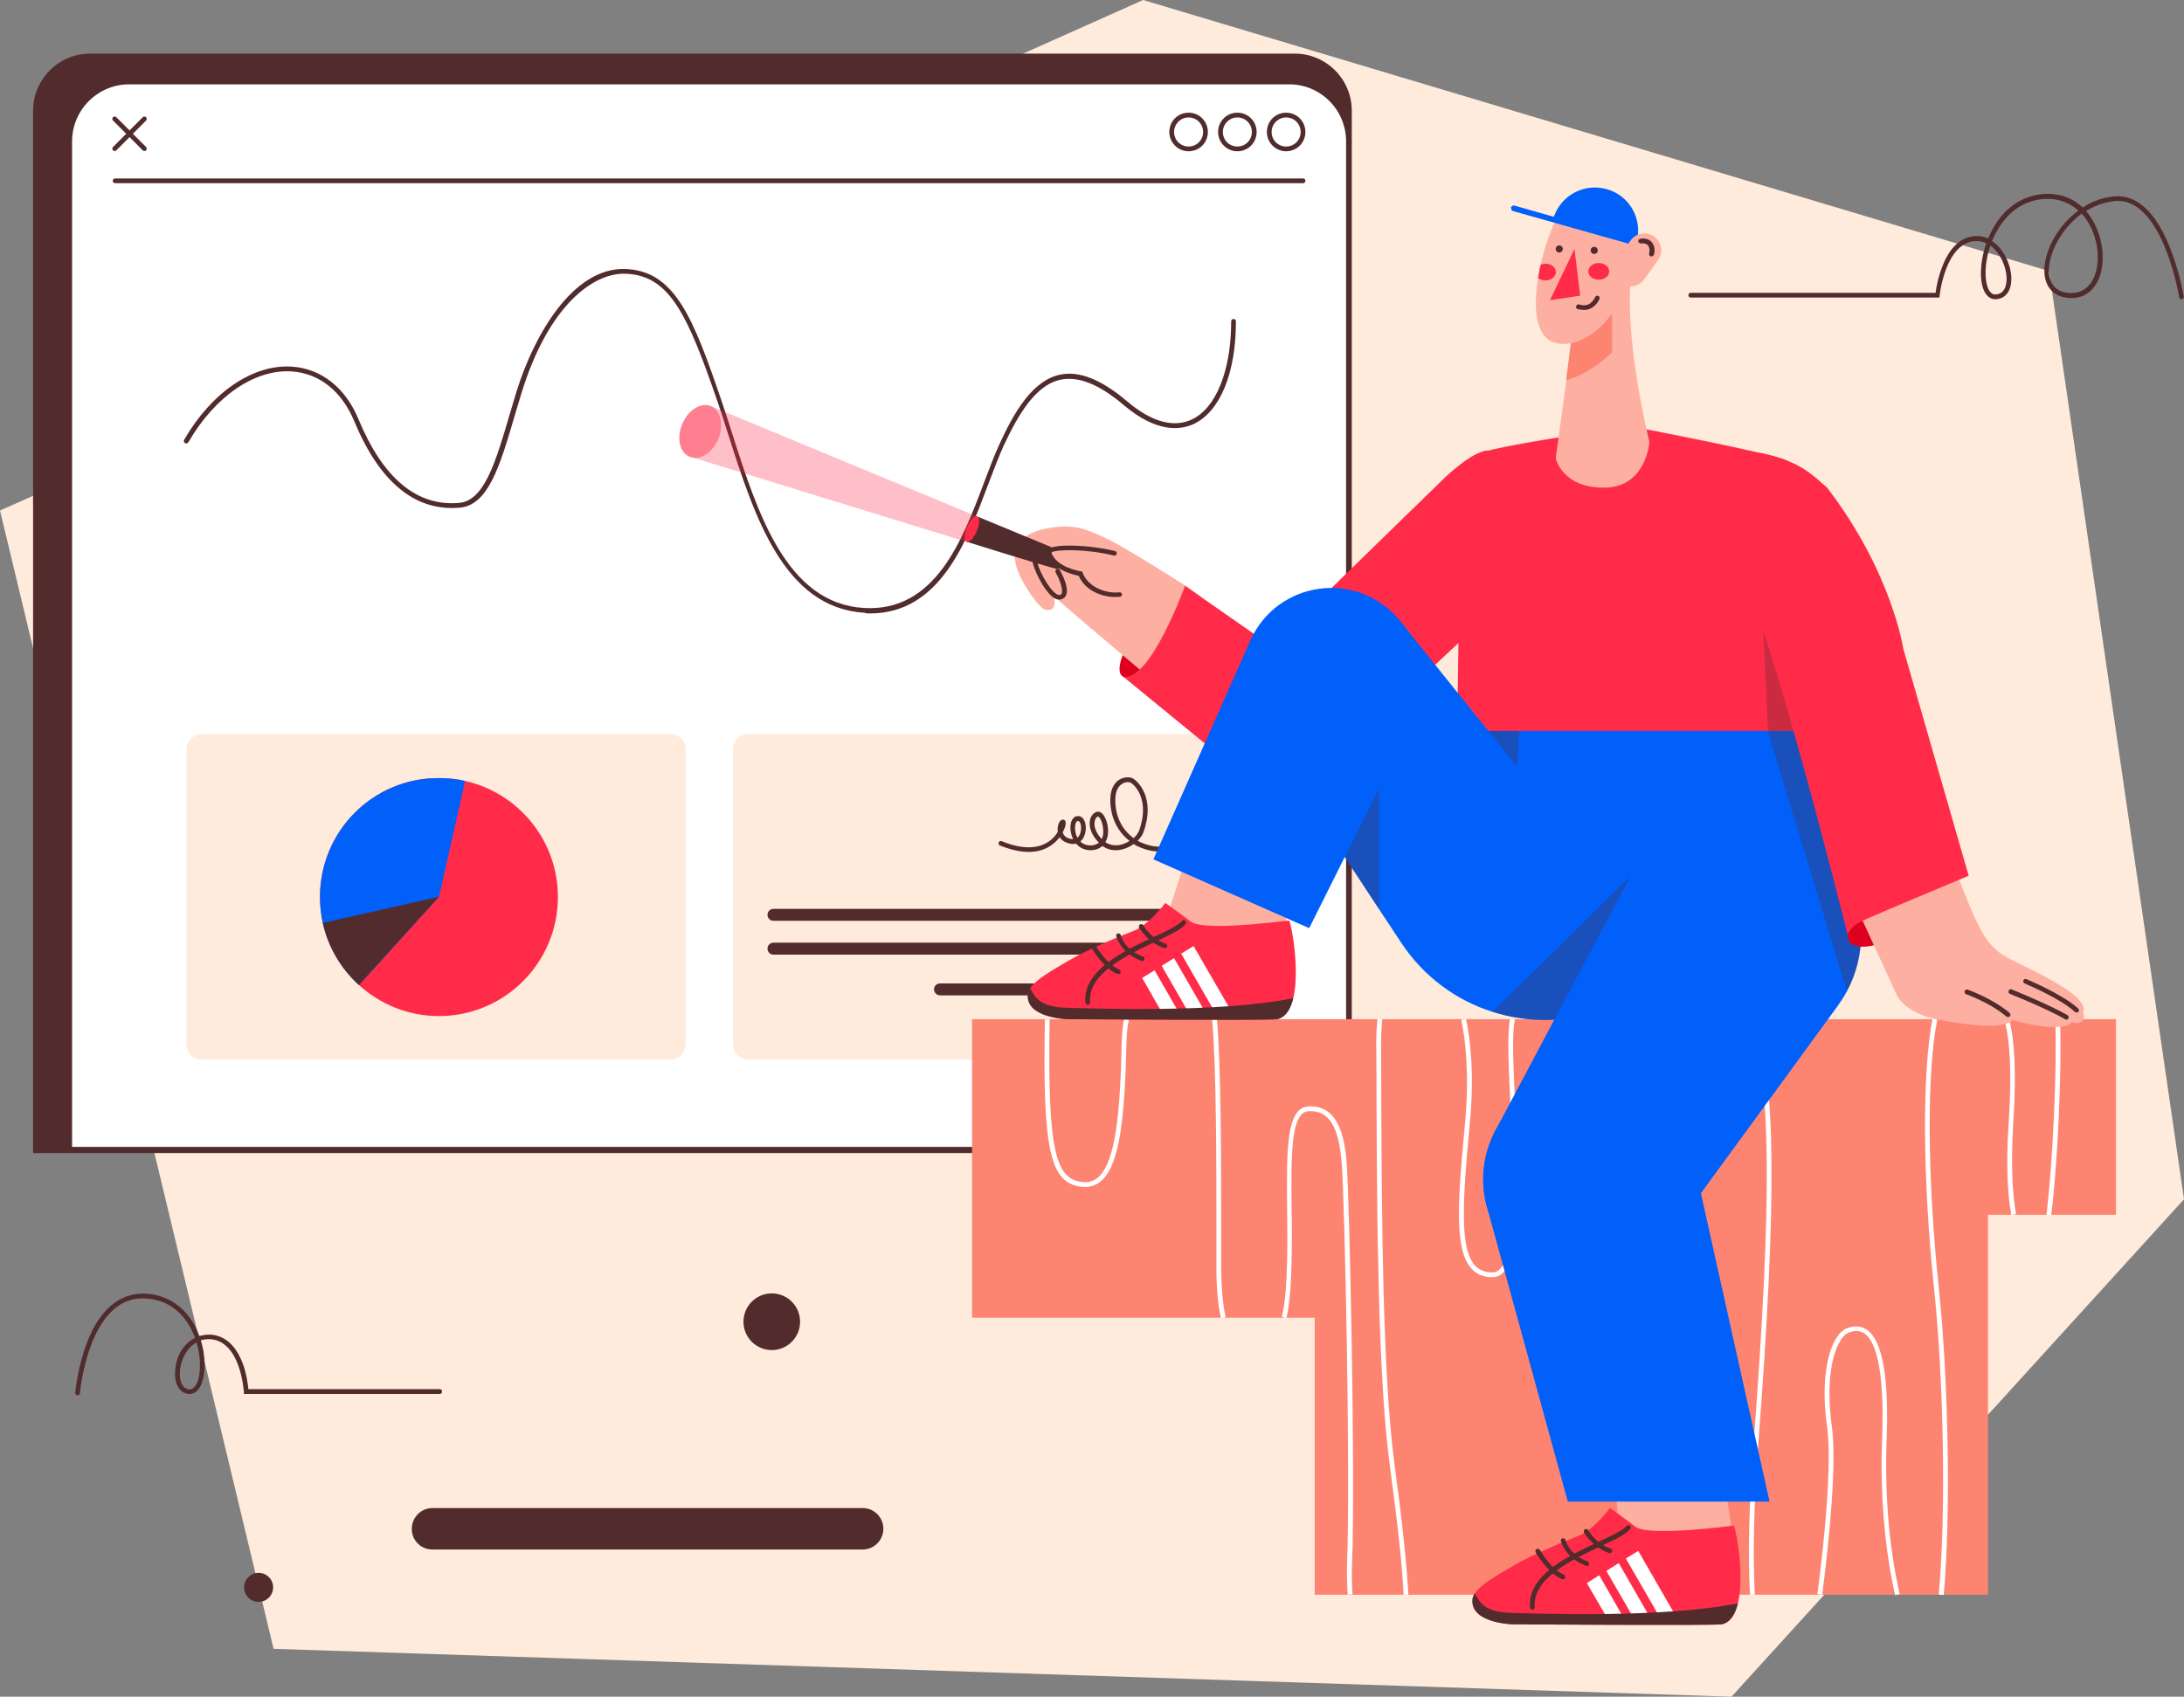 <svg width="628" height="488" viewBox="0 0 628 488" fill="none" xmlns="http://www.w3.org/2000/svg">
<rect x="0" y="0" width="628" height="488" fill="#808080" stroke="none"/>
<g clip-path="url(#clip0_366_28048)">
<path d="M328.708 0L9.53674e-07 146.839L78.671 474.227L497.885 488L628 344.93L589.212 77.976L328.708 0Z" fill="#FEEBDC"/>
<path d="M22.302 401.323C22.644 401.323 22.986 401.049 22.986 400.706C22.986 400.432 25.449 373.435 40.978 373.435C41.115 373.435 41.32 373.435 41.457 373.435C49.05 373.709 53.018 378.437 55.002 382.343C55.412 383.165 55.754 383.987 56.096 384.81C53.086 386.317 50.623 389.537 50.35 394.402C50.145 398.171 51.65 400.706 54.249 400.912C55.481 400.98 56.575 400.432 57.328 399.199C59.038 396.595 59.448 390.976 57.738 385.495C58.491 385.289 59.312 385.152 60.201 385.152C69.231 385.495 70.052 400.021 70.12 400.227V400.912H126.421C126.832 400.912 127.105 400.638 127.105 400.227C127.105 399.815 126.832 399.541 126.421 399.541H71.42C71.283 398.24 70.941 395.293 69.847 392.278C67.863 386.934 64.579 383.987 60.269 383.85C59.312 383.85 58.285 383.987 57.328 384.261C56.986 383.371 56.644 382.548 56.233 381.726C53.155 375.696 47.887 372.27 41.525 372.065C34.342 371.859 28.596 376.724 24.97 386.249C22.302 393.306 21.686 400.295 21.618 400.569C21.618 400.98 21.892 401.323 22.302 401.323ZM56.507 386.111C58.012 391.113 57.738 396.252 56.233 398.514C55.686 399.267 55.07 399.678 54.386 399.61C52.197 399.404 51.581 396.732 51.718 394.539C51.855 391.73 53.36 387.824 56.507 386.111Z" fill="#522C2C"/>
<path d="M573.75 86.061C573.819 86.061 573.887 86.061 573.956 86.061C576.897 85.855 578.539 83.388 578.334 79.551C578.197 76.811 577.034 73.933 575.392 71.74C574.64 70.781 573.75 69.959 572.793 69.342C573.066 68.725 573.34 68.04 573.682 67.423C575.461 63.792 579.771 57.694 587.911 57.214C591.674 57.008 594.957 58.173 597.625 60.571C591.332 65.162 587.706 72.699 587.843 78.044C587.98 82.703 590.648 85.513 595.231 85.718C598.515 85.855 601.114 84.416 602.825 81.538C605.629 76.811 605.082 68.931 601.662 63.244C601.114 62.284 600.499 61.462 599.815 60.708C602.277 59.201 605.082 58.105 608.229 57.831C621.842 56.666 626.563 85.239 626.631 85.513C626.699 85.855 627.042 86.129 627.384 86.061C627.726 85.992 627.999 85.65 627.931 85.307C627.931 85.239 626.699 77.77 623.689 70.575C619.722 60.845 614.317 55.98 608.092 56.46C604.603 56.734 601.525 57.968 598.857 59.681C595.915 56.871 592.153 55.569 587.911 55.775C581.344 56.186 575.871 60.023 572.519 66.738C572.245 67.355 571.903 67.972 571.698 68.588C570.535 68.04 569.304 67.835 568.004 67.903C563.899 68.109 560.616 71.123 558.495 76.674C557.264 79.826 556.716 82.909 556.58 84.211H486.186C485.776 84.211 485.502 84.485 485.502 84.896C485.502 85.307 485.776 85.581 486.186 85.581H557.674L557.743 84.965C557.743 84.827 559.384 69.753 568.004 69.342C569.167 69.273 570.193 69.547 571.151 69.959C569.235 75.509 569.03 81.538 570.946 84.416C571.698 85.513 572.656 86.061 573.75 86.061ZM572.314 70.644C575.119 72.631 576.829 76.605 576.966 79.62C577.034 80.785 577.034 84.485 573.887 84.69C573.135 84.759 572.587 84.416 572.04 83.663C570.604 81.401 570.467 76.057 572.314 70.644ZM598.583 61.462C599.267 62.216 599.883 63.038 600.43 63.929C603.645 69.205 604.124 76.468 601.593 80.785C600.635 82.429 598.72 84.416 595.231 84.279C590.1 84.074 589.211 80.237 589.143 77.975C589.074 72.905 592.632 65.779 598.583 61.462Z" fill="#522C2C"/>
<path d="M372.285 15.418H25.927C16.897 15.418 9.509 22.75 9.509 31.863V331.638H388.703V31.863C388.703 22.75 381.315 15.418 372.285 15.418Z" fill="#522C2C"/>
<path d="M370.713 24.258H37.148C28.117 24.258 20.729 31.59 20.729 40.703V329.857H387.062V40.703C387.062 31.59 379.743 24.258 370.713 24.258Z" fill="white"/>
<path d="M369.822 43.51C372.901 43.51 375.363 41.044 375.363 37.96C375.363 34.877 372.901 32.41 369.822 32.41C366.744 32.41 364.281 34.877 364.281 37.96C364.281 41.044 366.812 43.51 369.822 43.51ZM369.822 33.781C372.148 33.781 373.995 35.631 373.995 37.96C373.995 40.29 372.148 42.14 369.822 42.14C367.496 42.14 365.649 40.29 365.649 37.96C365.649 35.631 367.565 33.781 369.822 33.781Z" fill="#522C2C"/>
<path d="M355.799 43.51C358.877 43.51 361.34 41.044 361.34 37.96C361.34 34.877 358.877 32.41 355.799 32.41C352.72 32.41 350.257 34.877 350.257 37.96C350.257 41.044 352.789 43.51 355.799 43.51ZM355.799 33.781C358.125 33.781 359.972 35.631 359.972 37.96C359.972 40.29 358.125 42.14 355.799 42.14C353.473 42.14 351.626 40.29 351.626 37.96C351.626 35.631 353.541 33.781 355.799 33.781Z" fill="#522C2C"/>
<path d="M341.775 43.51C344.854 43.51 347.316 41.044 347.316 37.96C347.316 34.877 344.854 32.41 341.775 32.41C338.697 32.41 336.234 34.877 336.234 37.96C336.234 41.044 338.765 43.51 341.775 43.51ZM341.775 33.781C344.101 33.781 345.948 35.631 345.948 37.96C345.948 40.29 344.101 42.14 341.775 42.14C339.449 42.14 337.602 40.29 337.602 37.96C337.602 35.631 339.518 33.781 341.775 33.781Z" fill="#522C2C"/>
<path d="M33.11 52.693H374.679C375.09 52.693 375.363 52.419 375.363 52.008C375.363 51.596 375.09 51.322 374.679 51.322H33.11C32.7 51.322 32.426 51.596 32.426 52.008C32.426 52.419 32.7 52.693 33.11 52.693Z" fill="#522C2C"/>
<path d="M32.972 43.443C33.177 43.443 33.314 43.375 33.451 43.238L42.002 34.673C42.275 34.399 42.275 33.987 42.002 33.713C41.728 33.439 41.318 33.439 41.044 33.713L32.493 42.278C32.219 42.553 32.219 42.964 32.493 43.238C32.63 43.375 32.767 43.443 32.972 43.443Z" fill="#522C2C"/>
<path d="M41.523 43.443C41.728 43.443 41.865 43.375 42.002 43.238C42.275 42.964 42.275 42.553 42.002 42.278L33.451 33.713C33.177 33.439 32.767 33.439 32.493 33.713C32.219 33.987 32.219 34.399 32.493 34.673L41.044 43.238C41.181 43.375 41.318 43.443 41.523 43.443Z" fill="#522C2C"/>
<path d="M250.104 176.44C270.217 176.44 277.879 156.021 284.104 139.439C285.677 135.328 287.114 131.491 288.619 128.133C292.587 119.706 297.581 110.798 304.9 109.222C310.031 108.126 315.983 110.455 323.097 116.485C332.401 124.365 339.174 123.817 343.21 121.967C350.803 118.404 355.387 107.372 355.387 92.434C355.387 92.023 355.113 91.749 354.703 91.749C354.292 91.749 354.019 92.023 354.019 92.434C354.019 106.618 349.64 117.444 342.663 120.665C337.395 123.132 330.965 121.281 324.055 115.389C316.598 109.085 310.236 106.55 304.695 107.783C296.828 109.496 291.561 118.678 287.524 127.448C285.951 130.806 284.514 134.711 282.941 138.823C276.716 155.404 268.917 176.029 248.463 174.864C226.161 173.562 217.883 147.662 210.564 124.776C209.537 121.487 208.511 118.335 207.485 115.32C199.276 91.201 193.94 77.566 179.369 77.36C164.661 77.223 153.578 96.272 148.516 112.648C147.764 114.978 147.148 117.307 146.464 119.5C142.428 133.204 139.212 144.03 131.961 144.647C119.853 145.675 110.138 137.589 103.092 120.596C99.33 111.483 92.352 106.001 83.938 105.453C72.787 104.7 60.883 112.785 52.948 126.489C52.743 126.832 52.88 127.243 53.222 127.448C53.564 127.654 53.974 127.517 54.179 127.174C61.841 113.95 73.266 106.139 83.869 106.824C91.805 107.372 98.235 112.442 101.861 121.144C109.181 138.754 119.374 147.114 132.166 146.017C140.375 145.332 143.727 134.095 147.9 119.911C148.585 117.718 149.2 115.389 149.953 113.059C157.751 87.707 170.544 78.731 179.3 78.731C179.369 78.731 179.437 78.731 179.506 78.731C192.435 78.936 197.634 90.173 206.391 115.731C207.417 118.746 208.443 121.898 209.469 125.187C216.926 148.484 225.409 174.864 248.599 176.235C248.941 176.44 249.557 176.44 250.104 176.44Z" fill="#522C2C"/>
<path d="M215.216 304.778H349.846C352.309 304.778 354.293 302.791 354.293 300.324V215.565C354.293 213.098 352.309 211.111 349.846 211.111H215.216C212.754 211.111 210.77 213.098 210.77 215.565V300.324C210.77 302.791 212.754 304.778 215.216 304.778Z" fill="#FEEBDC"/>
<path d="M295.801 245.028C300.453 245.028 303.121 242.767 304.489 241.054C304.558 240.986 304.626 240.849 304.694 240.78C305.242 241.602 306.199 242.425 307.978 242.699C308.457 242.767 309.004 242.767 309.415 242.63C310.509 243.932 312.22 244.754 314.409 244.48C315.435 244.343 316.324 243.932 317.008 243.315C318.513 244.412 320.429 244.823 322.481 244.343C323.712 244.069 324.944 243.521 325.97 242.767C326.586 243.178 327.27 243.521 328.022 243.795C333.563 246.056 338.626 244.823 342.935 240.3C343.209 240.026 343.209 239.615 342.935 239.341C342.662 239.067 342.251 239.067 341.978 239.341C338.078 243.452 333.563 244.549 328.569 242.493C328.091 242.287 327.543 242.082 327.133 241.808C327.817 241.123 328.433 240.3 328.775 239.41C332.332 229.68 327.27 224.678 325.696 223.856C324.875 223.444 323.37 223.376 321.934 224.198C320.771 224.883 319.334 226.459 319.266 229.817C319.197 234.819 321.25 239.136 324.807 241.876C323.986 242.356 323.097 242.767 322.207 242.973C320.565 243.315 319.06 243.041 317.829 242.219C318.034 241.876 318.24 241.465 318.376 240.986C319.129 238.313 318.103 234.956 316.803 233.86C316.256 233.448 315.64 233.311 315.093 233.585C314.135 234.065 313.519 234.956 313.382 236.189C313.109 238.176 314.067 240.437 315.982 242.356C315.572 242.699 314.956 242.973 314.203 243.11C312.63 243.315 311.467 242.836 310.646 242.013C310.988 241.739 311.262 241.465 311.467 241.054C312.425 239.478 312.493 236.874 311.535 235.573C311.057 234.887 310.372 234.613 309.62 234.75C308.183 235.024 307.499 236.943 307.91 239.273C308.047 240.026 308.252 240.712 308.594 241.328C308.457 241.328 308.32 241.328 308.183 241.328C306.747 241.123 305.926 240.506 305.584 239.41C306.336 237.971 306.678 236.6 306.268 236.052C306.063 235.778 305.721 235.641 305.379 235.778C304.421 236.121 304.01 237.697 304.147 239.067C304.147 239.136 304.147 239.204 304.147 239.273C303.668 240.095 302.916 241.054 301.89 241.808C299.632 243.521 295.391 244.96 288.071 241.945C287.729 241.808 287.318 241.945 287.182 242.288C287.045 242.63 287.182 243.041 287.524 243.178C290.807 244.48 293.544 245.028 295.801 245.028ZM315.708 234.819C316.05 234.819 317.077 236.258 317.213 238.519C317.282 239.204 317.282 240.3 316.803 241.328C315.024 239.478 314.545 237.628 314.751 236.395C314.819 235.641 315.161 235.093 315.708 234.819ZM324.26 224.952C324.602 224.952 324.875 225.02 325.081 225.089C326.38 225.774 330.69 230.159 327.543 238.93C327.201 239.684 326.654 240.437 325.97 241.054C322.549 238.587 320.634 234.613 320.702 229.885C320.771 227.145 321.797 225.98 322.686 225.432C323.233 225.089 323.781 224.952 324.26 224.952ZM310.03 236.121C310.167 236.121 310.304 236.189 310.441 236.395C310.988 237.217 311.057 239.136 310.304 240.369C310.167 240.574 310.03 240.78 309.825 240.917C309.483 240.369 309.278 239.684 309.209 239.067C308.936 237.491 309.346 236.189 309.894 236.121C309.962 236.121 309.962 236.121 310.03 236.121Z" fill="#522C2C"/>
<path d="M222.401 264.83H342.528C343.486 264.83 344.238 264.077 344.238 263.117C344.238 262.158 343.486 261.404 342.528 261.404H222.401C221.443 261.404 220.691 262.158 220.691 263.117C220.691 264.077 221.443 264.83 222.401 264.83Z" fill="#522C2C"/>
<path d="M222.401 274.561H342.528C343.486 274.561 344.238 273.807 344.238 272.848C344.238 271.888 343.486 271.135 342.528 271.135H222.401C221.443 271.135 220.691 271.888 220.691 272.848C220.691 273.807 221.443 274.561 222.401 274.561Z" fill="#522C2C"/>
<path d="M270.287 286.278H342.528C343.486 286.278 344.238 285.524 344.238 284.565C344.238 283.605 343.486 282.852 342.528 282.852H270.287C269.33 282.852 268.577 283.605 268.577 284.565C268.577 285.524 269.398 286.278 270.287 286.278Z" fill="#522C2C"/>
<path d="M58.08 304.778H192.71C195.172 304.778 197.156 302.791 197.156 300.324V215.565C197.156 213.098 195.172 211.111 192.71 211.111H58.08C55.617 211.111 53.633 213.098 53.633 215.565V300.324C53.633 302.791 55.617 304.778 58.08 304.778Z" fill="#FEEBDC"/>
<path d="M92.012 257.979C92.012 268.051 96.322 277.096 103.231 283.331C109.32 288.813 117.324 292.239 126.217 292.239C145.098 292.239 160.422 276.89 160.422 257.979C160.422 241.671 148.997 228.036 133.742 224.61C131.348 224.061 128.817 223.787 126.217 223.787C107.268 223.719 92.012 239.067 92.012 257.979Z" fill="#FF2B49"/>
<path d="M92.012 257.979C92.012 260.583 92.286 263.049 92.833 265.516C94.407 272.505 98.101 278.672 103.231 283.331L126.217 257.979L133.742 224.61C131.348 224.061 128.817 223.787 126.217 223.787C107.268 223.719 92.012 239.067 92.012 257.979Z" fill="#0160FA"/>
<path d="M92.831 265.447C94.404 272.436 98.099 278.603 103.229 283.263L126.215 257.91L92.831 265.447Z" fill="#522C2C"/>
<path d="M608.434 293.129V349.384H571.629V458.673H378.03V378.985H279.52V293.129H608.434Z" fill="#FD8471"/>
<path d="M578.335 349.453L579.703 349.179C578.472 342.396 578.267 333.282 578.951 321.977C579.772 308.889 579.361 299.365 577.651 292.855L576.351 293.198C578.061 299.57 578.472 308.958 577.651 321.839C576.83 333.351 577.104 342.601 578.335 349.453Z" fill="white"/>
<path d="M589.826 349.452C591.673 334.858 592.905 307.518 592.357 293.129L590.989 293.197C591.536 307.518 590.237 334.789 588.458 349.315L589.826 349.452Z" fill="white"/>
<path d="M486.32 333.625C487.415 333.625 488.852 332.802 490.015 329.376C491.451 325.334 491.383 316.152 491.314 306.354C491.314 301.9 491.246 297.24 491.383 293.198L490.015 293.129C489.878 297.24 489.946 301.9 489.946 306.354C490.015 315.604 490.083 325.128 488.715 328.897C487.894 331.158 486.936 332.391 486.115 332.254C483.584 331.706 480.574 321.497 481.669 308.546C482.148 302.791 481.942 297.515 480.985 292.992L479.616 293.266C480.574 297.652 480.779 302.791 480.3 308.409C479.274 320.743 481.874 332.665 485.842 333.556C485.978 333.625 486.184 333.625 486.32 333.625Z" fill="white"/>
<path d="M429.064 367.336C430.364 367.336 431.459 366.857 432.416 365.829C437.752 360.21 436.726 339.517 435.768 319.441C435.426 312.383 435.084 305.805 435.084 300.324C435.084 297.583 435.221 295.253 435.563 293.198L434.195 292.992C433.853 295.048 433.716 297.515 433.716 300.324C433.716 305.805 434.058 312.452 434.4 319.509C435.29 338.352 436.384 359.662 431.459 364.87C430.775 365.623 430.022 365.966 429.133 365.966C427.012 365.966 425.37 365.281 424.139 363.979C419.624 359.046 420.581 345.273 422.634 323.141C424.002 308.752 422.771 298.816 421.539 293.061L420.171 293.335C421.402 299.022 422.565 308.82 421.266 323.004C419.145 345.41 418.119 359.388 423.113 364.87C424.549 366.514 426.602 367.336 429.064 367.336Z" fill="white"/>
<path d="M312.083 341.367C313.861 341.367 315.366 340.751 316.734 339.586C322.139 334.721 323.439 320.674 323.917 299.638C323.986 297.377 324.191 295.253 324.602 293.335L323.233 293.061C322.823 295.116 322.618 297.309 322.549 299.638C322.139 319.715 320.839 334.036 315.845 338.558C314.614 339.654 313.246 340.134 311.604 339.997C303.737 339.38 301.137 332.185 301.821 293.198H300.453C299.769 331.158 301.89 340.613 311.467 341.367C311.604 341.299 311.809 341.367 312.083 341.367Z" fill="white"/>
<path d="M403.616 458.674L404.984 458.605C404.437 449.56 403.206 437.569 400.948 420.85C397.528 395.292 397.323 348.288 397.186 317.248C397.186 311.287 397.117 306.011 397.117 301.626C397.117 298.474 397.186 295.664 397.459 293.198L396.091 293.061C395.817 295.527 395.681 298.405 395.749 301.626C395.817 306.011 395.817 311.287 395.817 317.248C395.954 348.356 396.16 395.43 399.58 421.056C401.838 437.706 403.137 449.697 403.616 458.674Z" fill="white"/>
<path d="M351.077 379.122L352.445 378.848C351.556 375.011 351.146 369.803 351.146 363.294V356.647C351.146 333.624 351.146 307.518 349.914 293.061L348.546 293.198C349.777 307.655 349.777 333.693 349.777 356.716V363.362C349.709 369.872 350.188 375.216 351.077 379.122Z" fill="white"/>
<path d="M387.54 458.673L388.908 458.536C388.703 455.727 388.634 452.849 388.771 449.971C389.797 424.139 388.019 345.615 387.266 334.926C386.65 326.978 384.94 317.933 376.389 318.207C369.822 318.481 369.958 330.472 370.095 347.191C370.095 349.864 370.164 352.673 370.164 355.619C370.164 367.268 369.685 374.394 368.59 378.779L369.89 379.122C370.985 374.668 371.463 367.405 371.463 355.619C371.463 352.673 371.463 349.864 371.395 347.191C371.258 331.911 371.121 319.783 376.389 319.578C382.204 319.372 385.009 323.963 385.829 334.995C386.65 345.684 388.361 424.071 387.334 449.903C387.266 452.918 387.334 455.864 387.54 458.673Z" fill="white"/>
<path d="M462.448 393.511C465.527 393.511 469.289 391.113 469.905 387.619C470.315 385.289 470.589 376.656 470.999 365.624C471.478 350.96 472.094 332.666 473.257 322.525C474.283 313.891 472.641 303.75 471.273 295.665C471.136 294.774 470.999 293.815 470.863 292.993L469.494 293.198C469.631 294.089 469.768 294.98 469.905 295.87C471.205 303.956 472.846 313.96 471.889 322.388C470.726 332.529 470.11 350.892 469.563 365.555C469.221 376.039 468.879 385.152 468.468 387.345C467.921 390.223 464.432 392.347 461.969 392.073C460.122 391.867 459.165 390.497 459.233 388.03C459.37 384.398 460.259 374.463 461.217 363.911C462.311 351.851 463.543 338.216 463.816 331.638C464.227 321.771 463.611 303.271 460.191 292.855L458.891 293.267C462.243 303.545 462.859 321.771 462.448 331.569C462.175 338.079 460.943 351.714 459.849 363.774C458.891 374.326 458.002 384.261 457.865 387.961C457.796 391.113 459.233 393.169 461.833 393.443C462.106 393.511 462.243 393.511 462.448 393.511Z" fill="white"/>
<path d="M544.95 458.811L546.25 458.468C543.24 445.518 541.872 429.347 542.487 414.067C543.172 396.32 541.325 385.7 536.946 382.548C535.304 381.383 533.389 381.178 531.131 382C526.616 383.713 523.059 394.265 525.385 410.504C526.753 420.165 524.838 441.612 522.58 458.468L523.948 458.674C526.206 441.749 528.121 420.165 526.753 410.299C525.453 401.117 526.206 394.813 527.027 391.181C528.053 386.933 529.763 383.918 531.679 383.233C533.457 382.548 534.962 382.685 536.194 383.576C538.93 385.563 542.009 392.415 541.188 413.93C540.572 429.416 541.94 445.792 544.95 458.811Z" fill="white"/>
<path d="M558.905 458.742C560.957 436.336 560.341 397.417 557.468 370.146C554.185 338.764 553.979 308.615 557.058 293.266L555.69 292.992C552.68 308.409 552.816 338.764 556.1 370.283C558.973 397.485 559.589 436.268 557.468 458.605L558.905 458.742Z" fill="white"/>
<path d="M503.219 458.674L504.587 458.605C503.972 447.231 504.314 432.568 505.613 415.095C510.949 344.588 510.676 311.424 504.587 292.924L503.288 293.335C509.308 311.698 509.581 344.656 504.245 415.027C502.946 432.568 502.535 447.231 503.219 458.674Z" fill="white"/>
<path d="M221.922 388.304C217.426 388.304 213.781 384.653 213.781 380.15C213.781 375.647 217.426 371.996 221.922 371.996C226.418 371.996 230.062 375.647 230.062 380.15C230.062 384.653 226.418 388.304 221.922 388.304Z" fill="#522C2C"/>
<path d="M74.362 460.729C72.058 460.729 70.189 458.857 70.189 456.549C70.189 454.24 72.058 452.369 74.362 452.369C76.667 452.369 78.535 454.24 78.535 456.549C78.535 458.857 76.667 460.729 74.362 460.729Z" fill="#522C2C"/>
<path d="M124.299 445.655H248.052C251.336 445.655 254.004 442.983 254.004 439.694C254.004 436.405 251.336 433.732 248.052 433.732H124.368C121.084 433.732 118.416 436.405 118.416 439.694C118.348 442.983 121.016 445.655 124.299 445.655Z" fill="#522C2C"/>
<path d="M417.639 255.444C417.434 261.953 422.496 267.366 428.995 267.641L433.647 267.846L459.916 268.942L521.074 271.478C523.058 271.546 524.905 271.135 526.547 270.381C531.678 267.983 534.756 262.022 532.909 256.061L532.772 255.581L518.611 210.221L516.491 200.902L508.008 200.833L437.478 200.354L420.17 200.217L419.144 210.221L417.639 255.444Z" fill="#0160FA"/>
<path opacity="0.3" d="M417.64 255.444C417.435 261.953 422.497 267.366 428.996 267.64L433.648 267.846L437.41 200.422L420.103 200.285L419.076 210.289L417.64 255.444Z" fill="#522C2C"/>
<path d="M419.008 210.221H518.544V142.934C518.544 142.934 519.433 134.301 512.593 131.971C505.683 129.71 473.394 123.475 473.394 123.475C473.394 123.475 468.4 131.766 460.259 131.217C452.118 130.738 448.219 125.804 448.219 125.804C448.219 125.804 432.69 128.202 427.081 129.847C421.471 131.491 420.24 142.729 419.966 152.938C419.624 163.079 419.008 210.221 419.008 210.221Z" fill="#FF2B49"/>
<path d="M447.328 131.764C447.328 131.764 449.038 140.261 461.215 140.261C473.392 140.261 474.281 127.174 474.281 127.174C466.277 93.256 469.151 77.976 469.151 77.976C469.629 68.726 454.716 69.411 454.1 79.826C453.553 84.691 452.937 89.35 452.39 93.804C451.706 99.423 451.022 104.63 450.406 109.29C448.559 123.199 447.328 131.764 447.328 131.764Z" fill="#FDAFA2"/>
<path d="M450.336 109.359C453.072 108.674 457.861 106.687 463.539 101.342C463.539 90.858 463.539 86.268 463.539 86.268C463.539 86.268 457.451 91.475 452.32 93.805C451.567 99.561 450.952 104.699 450.336 109.359Z" fill="#FD8471"/>
<path d="M446.989 98.532C455.814 101.205 468.949 89.762 470.249 70.645C470.249 70.645 470.796 59.75 463.408 56.187C456.02 52.624 450.752 57.009 446.989 64.067C445.416 67.493 443.979 71.741 443.022 76.058C442.748 77.36 442.474 78.662 442.269 79.963C440.833 88.734 441.585 96.888 446.989 98.532Z" fill="#FDAFA2"/>
<path d="M452.733 71.603L454.375 85.034L445.687 86.335L452.733 71.603Z" fill="#FF2B49"/>
<path d="M459.713 80.443C458.05 80.443 456.703 79.369 456.703 78.045C456.703 76.72 458.05 75.647 459.713 75.647C461.375 75.647 462.723 76.72 462.723 78.045C462.723 79.369 461.375 80.443 459.713 80.443Z" fill="#FF2B49"/>
<path d="M442.268 79.963C442.815 80.374 443.568 80.648 444.388 80.648C446.03 80.648 447.398 79.552 447.398 78.25C447.398 76.879 446.03 75.852 444.388 75.852C443.91 75.852 443.431 75.92 443.02 76.126C442.678 77.359 442.473 78.729 442.268 79.963Z" fill="#FF2B49"/>
<path d="M448.357 72.632C447.79 72.632 447.331 72.172 447.331 71.604C447.331 71.036 447.79 70.576 448.357 70.576C448.923 70.576 449.383 71.036 449.383 71.604C449.383 72.172 448.923 72.632 448.357 72.632Z" fill="#522C2C"/>
<path d="M458.411 73.042C457.845 73.042 457.385 72.582 457.385 72.014C457.385 71.447 457.845 70.986 458.411 70.986C458.978 70.986 459.438 71.447 459.438 72.014C459.438 72.582 458.978 73.042 458.411 73.042Z" fill="#522C2C"/>
<path d="M434.537 59.956C434.537 60.298 434.742 60.641 435.084 60.709L446.235 63.861L470.247 70.645C470.452 70.097 470.589 69.617 470.726 69.069C472.094 63.108 468.879 56.941 463.064 54.748C461.559 54.2 460.054 53.926 458.617 53.926C453.623 53.926 448.903 56.941 446.988 61.874L446.782 62.354L435.495 59.133C435.084 58.996 434.606 59.27 434.469 59.681C434.537 59.819 434.537 59.887 434.537 59.956Z" fill="#0160FA"/>
<path d="M466.006 81.47C468.195 83.046 471.205 82.498 472.779 80.374L476.747 74.823C478.32 72.631 477.773 69.616 475.652 68.04C473.463 66.464 470.453 67.012 468.88 69.136L464.912 74.686C463.338 76.811 463.817 79.894 466.006 81.47Z" fill="#FDAFA2"/>
<path d="M455.47 89.146C458.206 89.146 459.574 86.816 459.916 85.994C460.053 85.651 459.916 85.24 459.574 85.103C459.232 84.966 458.822 85.103 458.685 85.446C458.138 86.611 456.838 88.461 454.102 87.57C453.759 87.433 453.349 87.638 453.212 88.05C453.075 88.392 453.281 88.803 453.691 88.94C454.375 89.009 454.922 89.146 455.47 89.146Z" fill="#522C2C"/>
<path d="M474.899 73.728C475.172 73.728 475.446 73.523 475.583 73.249C475.925 72.221 475.856 70.782 474.967 69.686C474.42 69.069 473.462 68.384 471.683 68.658C471.341 68.726 471.068 69.069 471.068 69.412C471.136 69.754 471.478 70.028 471.82 70.028C472.778 69.891 473.462 70.097 473.872 70.576C474.351 71.193 474.42 72.152 474.215 72.838C474.078 73.18 474.283 73.591 474.625 73.728C474.762 73.728 474.83 73.728 474.899 73.728Z" fill="#522C2C"/>
<path d="M323.028 194.666C321.113 193.913 321.729 189.664 324.533 185.073C327.338 180.483 332.401 172.945 338.557 176.166C344.646 179.386 334.453 198.229 323.028 194.666Z" fill="#DE011F"/>
<path d="M347.316 190.212C351.968 184.046 350.531 175.207 344.238 170.821L340.817 168.423C340.817 168.423 323.167 157.117 317.558 154.582C311.948 152.047 308.528 150.471 300.729 152.047C292.999 153.554 290.673 158.008 292.315 163.147C293.957 168.286 299.087 175.275 300.729 175.412C302.371 175.549 303.808 175.138 302.987 171.438C307.433 175.481 318.926 185.142 327.614 192.474C333.634 197.476 342.596 196.448 347.316 190.212Z" fill="#FDAFA2"/>
<path d="M320.634 171.712C321.113 171.712 321.592 171.644 322.071 171.644C322.413 171.575 322.687 171.233 322.618 170.89C322.55 170.547 322.208 170.273 321.866 170.342C318.582 170.822 313.041 169.177 311.331 164.792L311.194 164.381L310.783 164.312C310.715 164.312 303.806 163.284 302.301 158.899C303.464 158.008 312.289 157.803 320.292 159.79C320.634 159.858 321.045 159.653 321.113 159.31C321.182 158.968 320.977 158.556 320.634 158.488C313.315 156.706 302.711 156.227 301.138 158.145C300.864 158.488 300.796 158.968 301.001 159.379C302.574 163.901 308.594 165.271 310.168 165.614C312.083 169.999 317.077 171.712 320.634 171.712Z" fill="#522C2C"/>
<path d="M304.627 172.465C304.832 172.465 305.106 172.396 305.311 172.328C305.927 172.122 306.405 171.642 306.611 171.026C307.432 168.696 305.037 164.448 304.764 163.968C304.558 163.625 304.148 163.557 303.806 163.694C303.464 163.9 303.395 164.311 303.532 164.653C304.49 166.229 305.721 169.313 305.311 170.615C305.242 170.889 305.037 171.026 304.832 171.094C304.49 171.231 304.011 171.026 303.737 170.82C301.206 169.107 298.196 162.872 298.128 161.022C298.128 160.611 297.786 160.337 297.444 160.405C297.033 160.405 296.76 160.748 296.828 161.09C296.965 163.283 300.112 169.998 303.053 171.985C303.532 172.259 304.08 172.465 304.627 172.465Z" fill="#522C2C"/>
<path d="M323.029 194.665L357.029 222.484C363.802 228.034 373.653 227.692 380.015 221.73C388.155 214.125 387.198 200.9 378.099 194.528L340.748 168.49C340.748 168.49 330.828 195.967 323.029 194.665Z" fill="#FF2B49"/>
<path d="M428.038 176.85L380.288 221.456C373.789 227.554 363.801 227.897 356.892 222.21C348.614 215.495 348.067 203.024 355.729 195.556L415.861 136.971C421.813 131.626 424.686 130.256 427.08 129.639C433.647 128.269 458.549 152.594 428.038 176.85Z" fill="#FF2B49"/>
<path opacity="0.6" d="M198.25 131.353C198.661 131.49 199.071 131.627 199.482 131.696C202.081 131.97 205.023 129.777 206.528 126.283C208.101 122.514 207.417 118.608 205.023 117.101C204.818 116.964 204.681 116.895 204.475 116.827C201.602 115.593 197.908 117.855 196.198 121.897C194.488 125.94 195.377 130.12 198.25 131.353Z" fill="#FF2B49"/>
<path opacity="0.3" d="M199.483 131.696L278.291 155.953L281.164 148.621L204.956 117.033C207.419 118.541 208.103 122.515 206.461 126.215C205.024 129.778 202.083 131.902 199.483 131.696Z" fill="#FF2B49"/>
<path d="M281.027 148.551L302.371 157.39C302.371 157.39 301.414 160.199 304.766 163.899C298.404 162.255 277.949 155.814 277.949 155.814L281.027 148.551Z" fill="#522C2C"/>
<path d="M277.928 155.839C277.163 155.514 277.236 153.613 278.091 151.592C278.946 149.571 280.259 148.196 281.024 148.521C281.79 148.846 281.717 150.748 280.862 152.768C280.007 154.789 278.693 156.164 277.928 155.839Z" fill="#FF2B49"/>
<path d="M357.437 194.46C357.437 199.393 358.874 204.258 361.678 208.506L382.475 240.094L396.567 261.541L402.861 271.065C409.36 280.932 418.732 287.715 429.13 291.004C438.092 293.882 447.874 294.156 457.11 291.621C462.377 290.182 467.44 287.853 472.228 284.564C477.564 280.863 478.659 273.326 474.554 268.256L469.081 261.472L464.772 256.059L402.519 178.563C390.616 163.763 367.288 166.846 359.558 184.182C358.189 187.402 357.437 190.897 357.437 194.46Z" fill="#0160FA"/>
<path d="M340.748 247.631L336.849 259.69C335.344 264.349 332.06 268.324 327.75 270.653L305.859 282.439C303.054 283.398 303.944 287.578 306.885 287.372L358.808 283.398C366.265 282.85 371.669 276.066 370.506 268.666L367.633 249.892C366.607 242.971 360.587 237.969 353.609 238.106C347.726 238.106 342.527 242.012 340.748 247.631Z" fill="#FDAFA2"/>
<path d="M306.952 293.127C306.952 293.127 364.895 293.538 367.289 293.127C369.684 292.579 371.12 290.249 371.873 287.097C373.72 279.355 371.599 266.953 370.71 264.76C345.809 267.706 343.072 265.719 341.978 264.76C340.815 263.801 335.068 259.689 335.068 259.689C332.195 263.527 328.364 266.884 326.038 267.706C323.644 268.597 313.04 272.845 306.952 276.477C302.027 279.355 297.854 281.821 296.28 284.151C295.87 284.768 295.664 285.316 295.596 285.933C294.912 292.853 306.952 293.127 306.952 293.127Z" fill="#FF2B49"/>
<path d="M339.652 274.284L349.434 291.277H351.897L353.676 290.181L343.209 272.092L339.652 274.284Z" fill="white"/>
<path d="M334.043 277.779L341.911 291.483L346.699 291.346L337.601 275.586L334.043 277.779Z" fill="white"/>
<path d="M328.432 281.275L334.383 291.69L339.172 291.553L331.989 279.082L328.432 281.275Z" fill="white"/>
<path d="M306.95 293.128C306.95 293.128 364.893 293.539 367.288 293.128C369.682 292.58 371.119 290.25 371.871 287.099C350.596 291.415 314.133 290.045 306.403 289.839C299.152 289.565 297.715 287.03 296.21 284.221C295.8 284.837 295.594 285.386 295.526 286.002C294.91 292.854 306.95 293.128 306.95 293.128Z" fill="#522C2C"/>
<path d="M312.768 289.016C313.179 289.016 313.452 288.674 313.452 288.263C312.768 279.972 324.056 274.696 332.333 270.79C336.438 268.871 339.653 267.364 340.884 265.788C341.158 265.514 341.09 265.034 340.816 264.829C340.542 264.555 340.063 264.623 339.858 264.897C338.764 266.199 335.48 267.775 331.718 269.488C323.098 273.531 311.331 279.081 312.084 288.331C312.084 288.742 312.426 289.016 312.768 289.016Z" fill="#522C2C"/>
<path d="M321.59 280.178C321.863 280.178 322.137 280.041 322.205 279.767C322.342 279.425 322.205 279.014 321.863 278.876C318.032 277.232 314.954 271.819 314.954 271.75C314.749 271.408 314.338 271.339 313.996 271.476C313.654 271.682 313.517 272.093 313.723 272.436C313.859 272.641 317.075 278.328 321.316 280.178C321.384 280.178 321.521 280.178 321.59 280.178Z" fill="#522C2C"/>
<path d="M328.431 276.477C328.705 276.477 328.979 276.272 329.047 275.998C329.184 275.655 328.979 275.244 328.637 275.107C323.437 273.257 322.274 269.146 322.274 268.94C322.206 268.597 321.796 268.392 321.454 268.46C321.111 268.529 320.838 268.94 320.975 269.283C321.043 269.488 322.343 274.285 328.226 276.34C328.294 276.477 328.363 276.477 328.431 276.477Z" fill="#522C2C"/>
<path d="M334.933 272.778C335.207 272.778 335.48 272.572 335.617 272.298C335.754 271.955 335.549 271.544 335.207 271.407C331.034 270.105 328.776 266.2 328.776 266.131C328.571 265.789 328.161 265.72 327.819 265.857C327.477 266.063 327.408 266.474 327.545 266.816C327.682 267.022 330.145 271.202 334.796 272.709C334.796 272.778 334.865 272.778 334.933 272.778Z" fill="#522C2C"/>
<path opacity="0.3" d="M429.199 291.004C438.161 293.882 447.943 294.156 457.179 291.621L469.15 261.403L477.086 249.344L468.808 252.016L464.772 255.99L429.199 291.004Z" fill="#522C2C"/>
<path opacity="0.3" d="M382.474 240.095L396.566 261.542V206.246L389.452 228.515L382.474 240.095Z" fill="#522C2C"/>
<path d="M376.454 266.954L406.212 207.342C410.795 198.229 409.564 187.266 403.202 179.317C390.956 164.106 367.082 167.258 359.146 185.073L331.645 247.152L376.454 266.954Z" fill="#0160FA"/>
<path d="M464.571 428.866L465.529 439.144C465.871 442.707 463.682 446.065 460.33 447.23L433.719 456.343C430.914 457.302 431.803 461.482 434.745 461.276L486.668 457.302C494.124 456.754 499.529 449.971 498.366 442.57L495.698 425.098C494.535 417.423 487.967 411.736 480.169 411.736C470.933 411.736 463.682 419.685 464.571 428.866Z" fill="#FDAFA2"/>
<path d="M434.811 467.168C434.811 467.168 492.754 467.579 495.149 467.168C497.543 466.62 498.98 464.29 499.732 461.139C501.579 453.396 499.458 440.994 498.569 438.801C473.668 441.747 470.932 439.76 469.837 438.801C468.674 437.842 462.928 433.73 462.928 433.73C460.055 437.568 456.224 440.925 453.898 441.747C451.503 442.638 440.9 446.886 434.811 450.518C429.886 453.396 425.713 455.862 424.139 458.192C423.729 458.809 423.524 459.357 423.455 459.974C422.771 466.826 434.811 467.168 434.811 467.168Z" fill="#FF2B49"/>
<path d="M467.511 448.257L477.362 465.319L479.757 465.25L481.535 464.222L471.069 446.064L467.511 448.257Z" fill="white"/>
<path d="M461.903 451.82L469.838 465.524L474.559 465.387L465.46 449.559L461.903 451.82Z" fill="white"/>
<path d="M456.291 455.316L462.311 465.662L467.031 465.594L459.848 453.055L456.291 455.316Z" fill="white"/>
<path d="M434.81 467.169C434.81 467.169 492.753 467.58 495.147 467.169C497.541 466.621 498.978 464.291 499.73 461.14C478.455 465.456 441.993 464.086 434.262 463.88C427.011 463.606 425.574 461.071 424.069 458.262C423.659 458.878 423.454 459.427 423.385 460.043C422.77 466.827 434.81 467.169 434.81 467.169Z" fill="#522C2C"/>
<path d="M440.627 462.989C440.627 462.989 440.696 462.989 440.627 462.989C441.038 462.989 441.312 462.646 441.312 462.235C440.627 453.944 451.915 448.668 460.193 444.763C464.297 442.844 467.512 441.337 468.744 439.761C469.017 439.487 468.949 439.007 468.675 438.801C468.402 438.527 467.923 438.596 467.718 438.87C466.623 440.172 463.339 441.748 459.577 443.461C450.957 447.503 439.191 453.054 439.943 462.304C439.943 462.715 440.285 462.989 440.627 462.989Z" fill="#522C2C"/>
<path d="M449.449 454.219C449.723 454.219 449.996 454.082 450.065 453.808C450.202 453.466 450.065 453.055 449.723 452.917C445.892 451.273 442.813 445.86 442.813 445.791C442.608 445.449 442.198 445.38 441.856 445.517C441.514 445.723 441.377 446.134 441.582 446.477C441.719 446.682 444.934 452.369 449.175 454.219C449.312 454.151 449.381 454.219 449.449 454.219Z" fill="#522C2C"/>
<path d="M456.291 450.45C456.564 450.45 456.838 450.244 456.906 449.97C457.043 449.628 456.838 449.217 456.496 449.079C451.297 447.229 450.134 443.118 450.134 442.913C450.065 442.57 449.655 442.365 449.313 442.433C448.971 442.502 448.697 442.913 448.834 443.255C448.902 443.461 450.202 448.257 456.085 450.313C456.154 450.45 456.222 450.45 456.291 450.45Z" fill="#522C2C"/>
<path d="M462.859 446.75C463.133 446.75 463.406 446.545 463.543 446.271C463.68 445.928 463.475 445.517 463.133 445.38C458.96 444.078 456.702 440.172 456.702 440.104C456.497 439.761 456.086 439.693 455.744 439.83C455.402 440.035 455.334 440.447 455.471 440.789C455.608 440.995 458.07 445.174 462.722 446.682C462.722 446.75 462.791 446.75 462.859 446.75Z" fill="#522C2C"/>
<path d="M450.817 431.883L427.626 347.329C425.574 339.792 426.463 331.775 430.089 324.923C443.36 299.913 480.575 304.983 486.732 332.597L508.828 431.883H450.817Z" fill="#0160FA"/>
<path d="M427.491 346.917C433.99 370.625 464.98 376.312 479.414 356.441L528.395 289.36C529.353 287.99 530.242 286.619 530.995 285.249C533.8 280.041 535.168 274.286 535.168 268.599C535.168 264.145 534.347 259.691 532.705 255.511C530.242 249.344 526.001 243.726 520.186 239.615C519.023 238.792 517.792 238.039 516.561 237.353C499.663 228.309 478.114 234.476 468.879 251.948L459.917 268.804L429.954 325.265C426.397 331.98 425.507 339.654 427.491 346.917Z" fill="#0160FA"/>
<path opacity="0.3" d="M506.981 181.168L507.939 200.833L508.418 210.22V210.632L516.559 237.423L526.546 270.313L531.061 285.181C533.866 279.974 535.234 274.218 535.234 268.531C535.234 264.077 534.413 259.623 532.772 255.444L518.611 210.083V198.161L516.011 189.939L506.981 181.168Z" fill="#522C2C"/>
<path d="M531.336 268.873C530.857 271.134 533.32 273.738 540.708 271.339C548.096 268.941 564.856 257.772 558.768 252.154C552.679 246.535 531.404 262.226 531.336 268.873Z" fill="#DE011F"/>
<path d="M536.946 248.318C532.842 249.757 530.789 254.416 532.636 258.39L545.361 286.072C545.361 286.072 547.413 291.417 557.674 293.335C567.936 295.254 576.624 295.871 578.676 293.335C586.954 295.734 594.821 296.145 595.71 293.952C598.104 294.98 599.883 293.472 598.994 291.143C599.609 289.224 598.994 286.072 582.302 277.987C575.803 274.766 572.656 273.807 568.688 265.722C566.362 260.994 563.352 253.114 561.3 247.495C559.932 243.727 555.759 241.74 551.928 243.042L536.946 248.318Z" fill="#FDAFA2"/>
<path d="M566.09 251.88L547.277 186.581C547.277 186.581 544.062 164.654 525.386 140.261C521.213 136.698 517.998 132.861 506.847 130.394C495.696 127.928 490.429 148.963 499.185 161.914C507.942 174.932 531.269 268.805 531.269 268.805C531.269 268.805 532.022 266.612 534.827 265.173C537.631 263.734 566.09 251.88 566.09 251.88Z" fill="#FF2B49"/>
<path d="M577.445 292.513C577.65 292.513 577.787 292.444 577.923 292.307C578.197 292.033 578.129 291.622 577.855 291.348C577.718 291.211 573.819 287.648 565.815 284.633C565.473 284.496 565.062 284.701 564.926 285.044C564.789 285.386 564.994 285.798 565.336 285.935C572.998 288.812 576.897 292.307 576.897 292.376C577.103 292.444 577.308 292.513 577.445 292.513Z" fill="#522C2C"/>
<path d="M594.136 293.267C594.341 293.267 594.614 293.13 594.751 292.925C594.956 292.582 594.82 292.171 594.478 291.965C589.005 288.813 578.88 284.771 578.47 284.565C578.128 284.428 577.717 284.565 577.58 284.976C577.444 285.387 577.58 285.73 577.991 285.867C578.128 285.935 588.458 290.047 593.793 293.13C593.862 293.199 593.999 293.267 594.136 293.267Z" fill="#522C2C"/>
<path d="M597.148 291.212C597.353 291.212 597.49 291.143 597.627 291.006C597.9 290.732 597.832 290.321 597.558 290.047C593.043 285.936 583.124 281.824 582.713 281.619C582.371 281.482 581.961 281.619 581.824 281.962C581.687 282.304 581.824 282.715 582.166 282.852C582.234 282.921 592.291 287.032 596.6 291.006C596.874 291.143 597.011 291.212 597.148 291.212Z" fill="#522C2C"/>
</g>
<defs>
<clipPath id="clip0_366_28048">
<rect width="628" height="488" fill="white" transform="matrix(-1 0 0 1 628 0)"/>
</clipPath>
</defs>
</svg>
